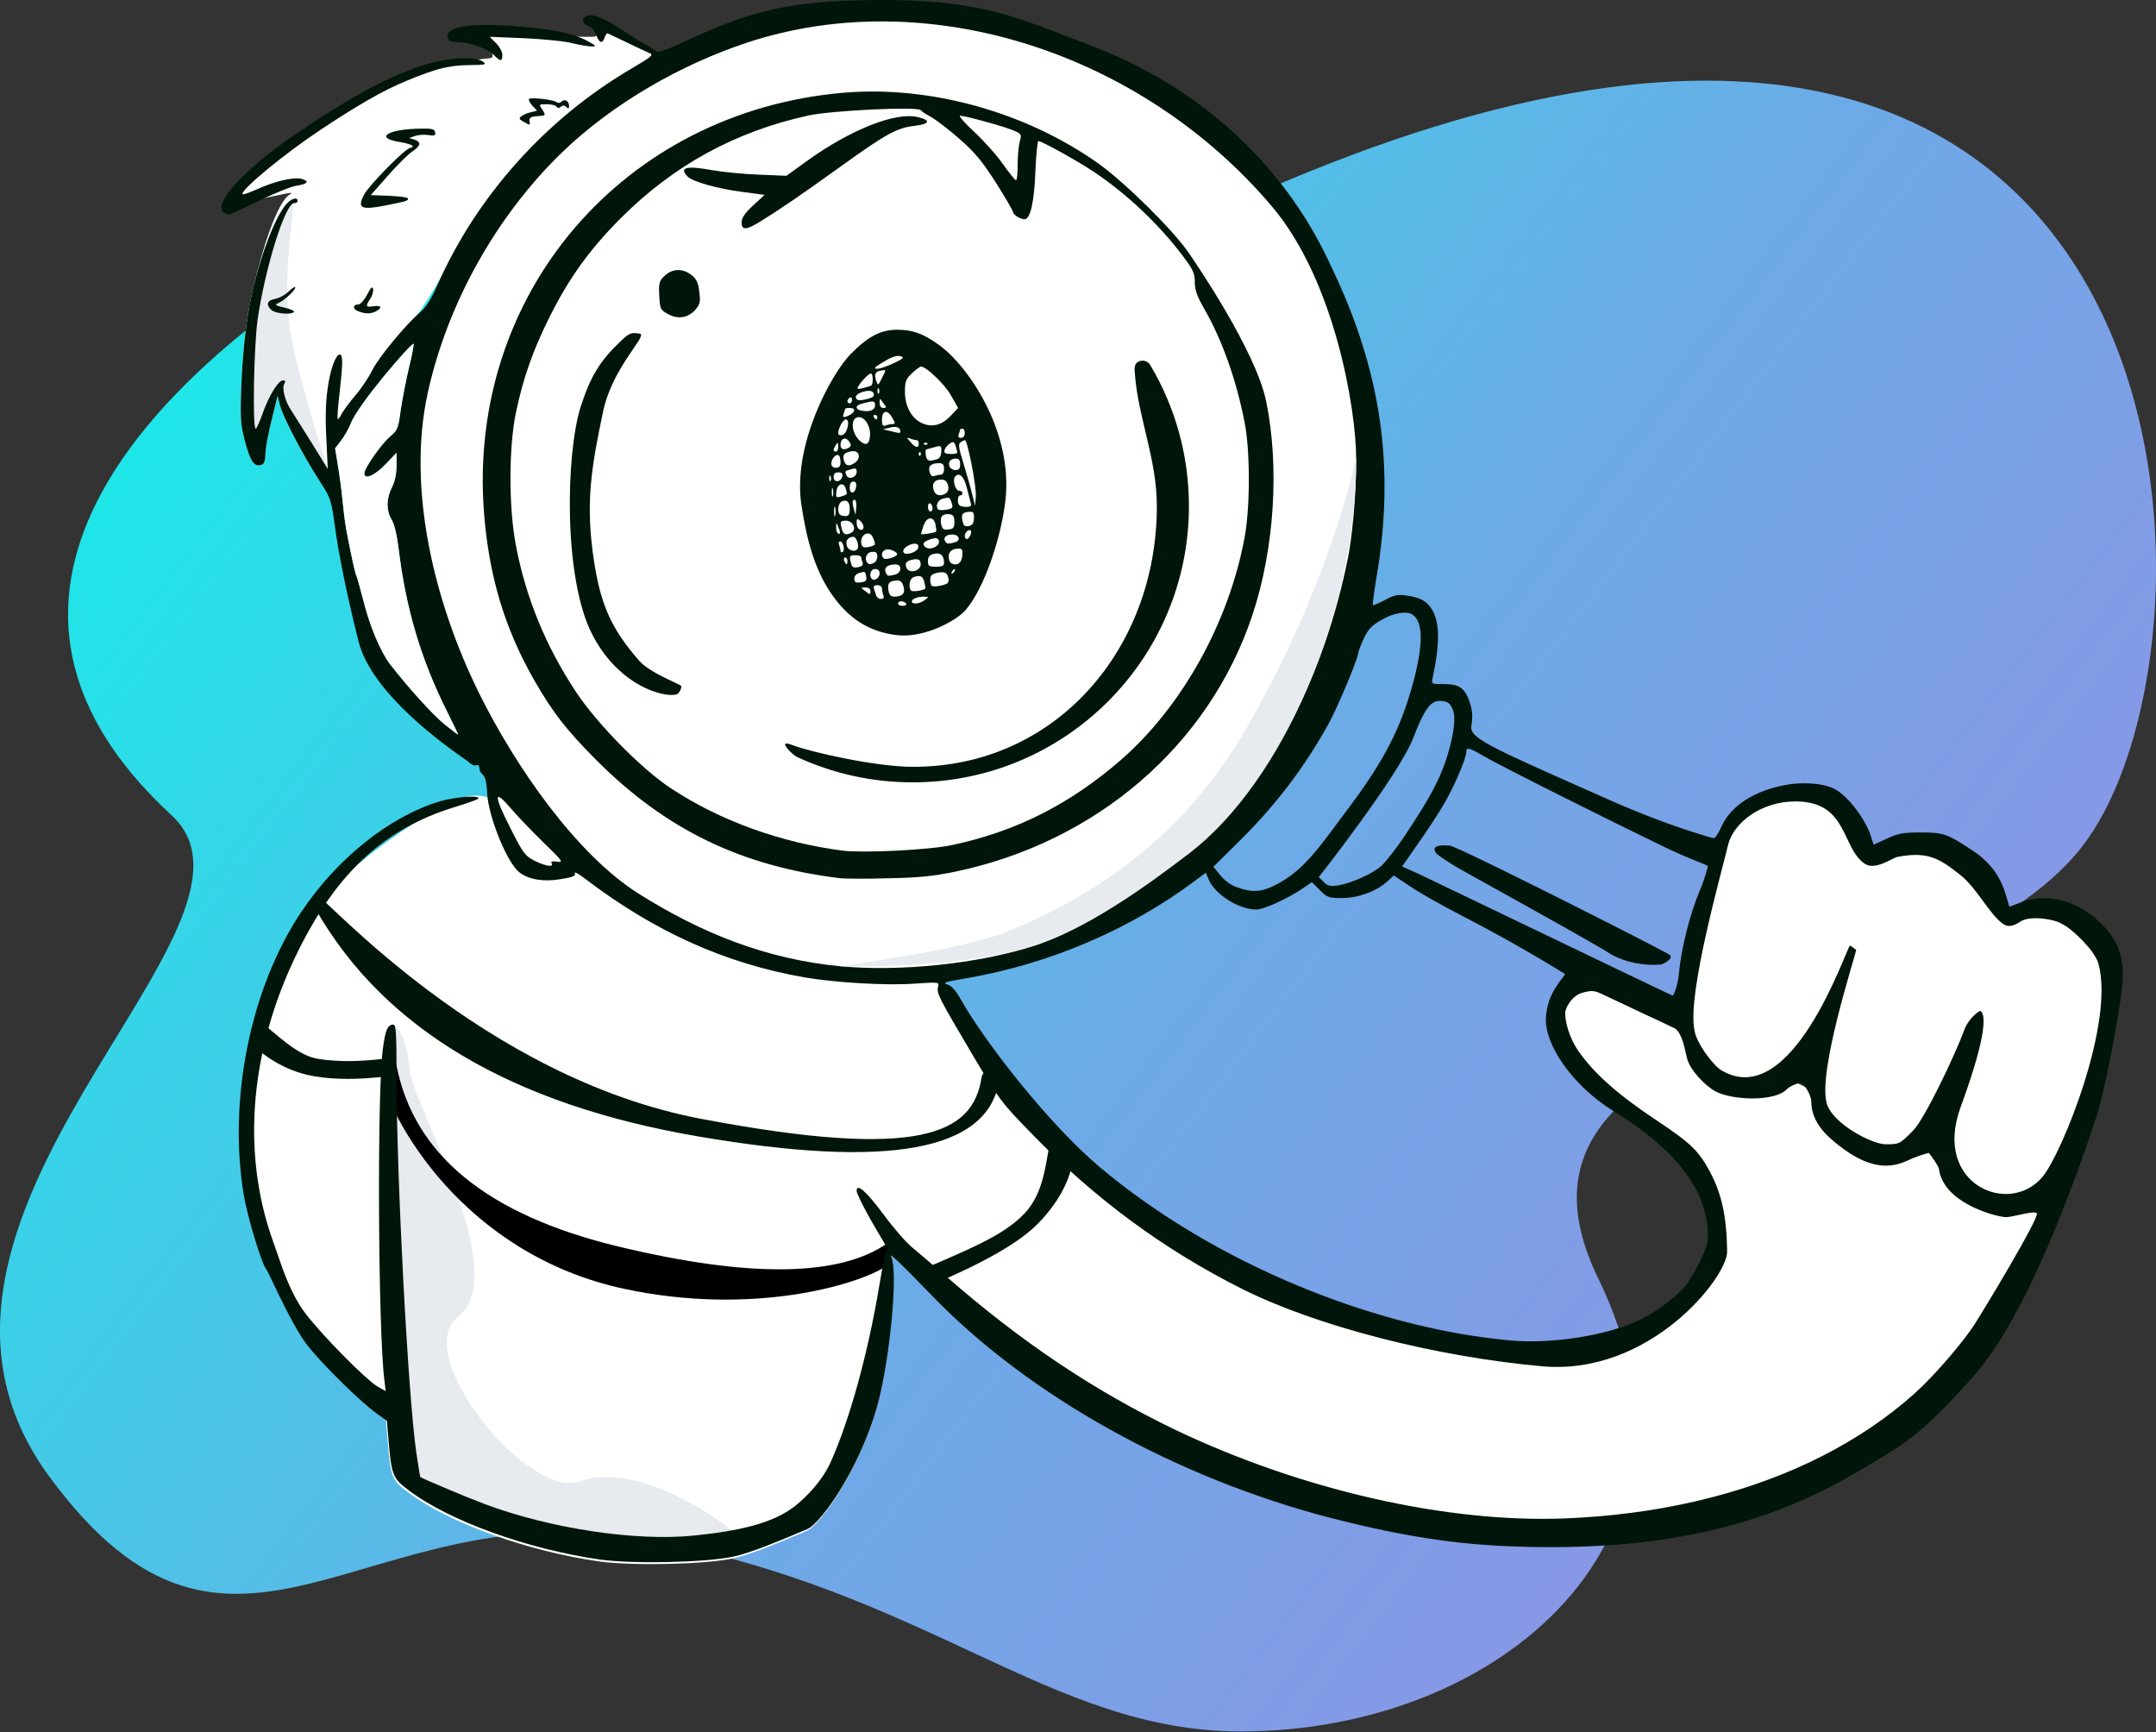 <svg width="605" height="486" viewBox="0 0 605 486" fill="none" xmlns="http://www.w3.org/2000/svg">
<rect x="0" y="0" width="605" height="486" fill="#333333" stroke="none"/>
<path fill-rule="evenodd" clip-rule="evenodd" d="M348.217 485.778C420.646 485.778 484.207 431.902 448.511 358.723C412.815 285.545 545.447 287.909 584.408 237.332C631.922 175.653 618.162 -86.167 313.141 73.451C264.281 99.02 138.796 47.146 97.172 72.885C48.176 103.182 -20.758 165.221 48.176 228.77C82.132 260.073 -39.607 341.322 13.712 414.1C65.738 485.113 102.208 417.417 181.416 431.902C260.625 446.386 294.425 485.778 348.217 485.778Z" fill="url(#paint0_linear_87_216)"/>
<path d="M264.149 358.47C264.149 358.47 280.826 350.625 287.052 345.167C293.278 339.709 301.019 326.15 301.019 326.15C301.019 326.15 386.042 387.553 441.48 378.794C454.253 376.776 479.142 368.286 480.729 353.326C485.063 312.477 425.099 302.039 438.197 281.324C446.193 268.679 471.03 287.498 471.03 287.498L574.048 338.17C574.048 338.17 538.458 425.9 452.09 429.415C345.846 433.74 264.149 358.47 264.149 358.47Z" fill="white"/>
<path fill-rule="evenodd" clip-rule="evenodd" d="M182.473 14.903C181.506 14.523 176.313 8.165 169.721 7.008C166.726 6.482 169.444 10.296 166.148 10.331C156.329 10.433 140.372 8.588 137.416 10.331C135.219 11.622 140.057 16.131 137.416 16.338C112.494 18.292 74.474 43.175 66.226 55.247C63.6 59.089 84.832 52.571 81.449 54.47C77.652 56.602 73.441 70.561 70.924 81.341C69.181 88.765 68.083 98.319 67.696 108.713C67.373 117.686 67.502 119.171 68.793 124.077C70.278 129.564 71.44 131.178 73.441 130.403C74.152 130.145 74.474 129.177 74.474 127.369C74.474 125.949 75.249 121.688 76.217 117.879L77.896 111.037L78.606 113.877C79.51 117.169 84.803 127.369 89.58 134.793C89.838 135.187 90.946 134.686 91.946 132.27C92.857 130.068 92.487 126.551 94.035 122.781C97.559 114.194 104.48 103.03 112.494 94.093C124.338 80.886 128.267 65.6 139.369 53.33C160.089 30.432 186.092 16.324 182.473 14.903Z" fill="white"/>
<path fill-rule="evenodd" clip-rule="evenodd" d="M81.744 57.584C78.42 60.257 73.486 81.935 73.402 82.297C71.659 89.721 69.979 115.501 71.696 120.382C73.414 125.263 78.222 107.669 78.222 107.669C78.222 107.669 85.491 126.543 91.914 131.718C92.188 131.939 84.28 108.366 81.744 94.605C78.396 76.44 83.635 56.063 81.744 57.584Z" fill="#E7EAEE"/>
<path fill-rule="evenodd" clip-rule="evenodd" d="M205.624 437.249C211.821 435.893 222.278 431.172 226.282 429.558C230.285 427.943 242.485 410.717 246.875 391.285C250.038 376.954 251.652 356.555 249.844 353.133C249.577 352.648 248.601 343.372 251.2 346.401C256.978 353.133 263.837 363.703 285.478 344.763C291.373 339.604 299.185 332.947 297.128 327.061C291.373 310.593 266.423 277.433 262.62 274.921C258.072 271.917 235.087 274.47 200.88 264.373C162.086 252.923 145.933 219.207 130.752 223.596C118.475 227.145 89.06 248.957 81.678 262.77C46.826 327.982 89.06 373.676 98.678 386.8L108.017 390.834L108.34 399.161L108.791 404.39C109.631 414.396 109.953 415.3 114.472 418.657C125.769 427.243 148.041 435.247 168.182 438.088C177.543 439.379 197.878 438.927 205.624 437.249Z" fill="white"/>
<path fill-rule="evenodd" clip-rule="evenodd" d="M111.689 396.112L112.141 401.34C112.981 411.347 113.303 412.25 117.822 415.607C124.487 420.672 134.971 425.535 146.583 429.255C154.655 431.84 163.273 433.873 171.532 435.038C180.893 436.329 201.227 435.877 208.974 434.199C212.803 433.369 181.307 408.625 162.752 415.607C148.503 420.969 114.919 380.07 128.574 369.385C143.892 357.398 115.823 310.122 114.919 299.858C114.015 289.594 110.456 287.142 110.352 287.502C110.248 287.862 110.248 289.09 110.527 292.049C111.732 304.802 111.689 396.112 111.689 396.112Z" fill="#E7EAEE"/>
<path fill-rule="evenodd" clip-rule="evenodd" d="M108.327 296.929C109.682 296.665 110.994 297.55 111.258 298.906C116.13 323.936 136.739 340.882 173.59 349.744C210.661 358.658 235.912 358.177 249.216 348.662C250.339 347.859 249.502 354.737 248.679 355.265C240.002 360.829 210.499 369.132 175.291 361.628C130.274 352.033 109.137 314.18 106.35 299.861C106.087 298.506 106.971 297.193 108.327 296.929Z" fill="black"/>
<path fill-rule="evenodd" clip-rule="evenodd" d="M89.554 251.766C90.753 251.08 135.464 302.323 196.824 313.922C258.184 325.521 273.04 318.145 275.428 302.323C275.634 300.958 276.908 300.018 278.273 300.224C279.639 300.43 280.578 301.704 280.372 303.069C277.346 323.121 248.953 327.89 195.983 318.851C143.678 309.926 107.818 288.72 88.626 255.177C87.94 253.979 88.356 252.451 89.554 251.766Z" fill="#00160A"/>
<path fill-rule="evenodd" clip-rule="evenodd" d="M347.091 248.925C345.412 248.344 343.605 247.053 342.443 245.568L340.506 243.179L347.349 236.401C357.872 226.072 365.941 215.485 372.913 202.897C375.237 198.701 381.111 184.692 381.111 183.337C381.111 182.885 381.822 181.077 382.661 179.205C383.952 176.494 384.92 175.461 387.696 173.912C390.988 171.975 394.733 171.33 396.346 172.427C399.445 174.493 399.445 181.013 396.346 192.245C392.925 204.575 388.342 213.419 378.852 226.137C377.367 228.073 374.591 231.882 372.59 234.529C367.232 241.63 363.746 245.051 359.034 247.698C354.386 250.28 351.674 250.603 347.091 248.925ZM393.441 243.115L398.089 245.181C399.053 245.625 409.686 250.734 422.457 256.871C443.048 266.765 469.199 279.33 469.358 279.33C469.617 279.33 470.828 276.529 471.101 273.262C471.747 266.226 474.135 256.671 476.911 250.022C478.202 247.053 479.235 243.341 479.235 243.019C479.235 242.871 478.186 242.448 476.468 241.755C474.422 240.93 471.43 239.723 468.132 238.144C451.864 230.333 420.038 214.388 416.1 211.999C412.227 209.74 411.452 209.546 411.452 211.031C411.452 212.968 407.514 221.941 404.48 226.782C402.867 229.429 399.703 234.206 397.444 237.369L393.441 243.115ZM468.261 267.71C470.112 268.783 466.905 270.357 466.131 270.615C461.569 271.003 456.199 270.145 451.799 267.581C449.499 265.95 431.384 255.886 419.368 249.21C413.875 246.159 409.656 243.815 408.806 243.309C406.094 241.695 403.512 239.952 403.06 239.435C401.705 237.692 402.996 236.918 406.804 237.24C409.094 237.434 464.262 265.393 468.261 267.71ZM205.844 436.716C210.824 435.626 218.554 432.364 223.476 430.287C224.68 429.779 225.715 429.342 226.502 429.025C230.506 427.41 242.705 410.184 247.095 390.752C250.258 376.421 251.872 356.022 250.065 352.6C248.975 350.619 255.449 357.266 260.271 362.216C261.733 363.717 263.043 365.062 263.944 365.963C292.09 393.916 333.986 416.381 377.496 426.903C399.187 432.197 414.616 434.069 435.338 434.069C470.133 434.069 497.569 427.226 522.487 412.185C523.671 411.47 524.78 410.814 525.837 410.188C534.523 405.045 539.698 401.981 553.861 386.04C569.747 368.158 583.879 326.649 588.592 312.318C590.657 305.862 595.693 280.186 595.693 273.779C595.693 266.193 593.046 262.611 589.431 258.931C583.04 252.669 574.389 250.41 567.224 253.121L563.867 254.412L562.834 250.991C561.349 245.826 558.251 241.695 553.474 238.596C546.373 233.883 545.34 233.561 538.949 233.561C533.978 233.561 532.622 233.819 529.459 235.304L525.779 236.982L525.005 234.658C523.52 229.881 518.54 223.222 514.676 221.295C511.249 219.587 505.317 219.43 501.184 220.198C492.146 221.876 485.691 226.072 483.044 231.947C482.269 233.754 481.301 235.175 480.914 235.175C480.591 235.175 467.874 231.623 452.703 224.909C450.144 223.773 447.74 222.707 445.483 221.707C418.241 209.632 412.336 207.015 412.873 203.736C413.324 200.96 413.195 199.411 412.421 197.022C411.065 193.02 409.516 191.923 405.126 191.923C401.64 191.923 401.64 191.923 402.027 190.18C404.093 180.303 404.029 174.622 401.834 171.007C400.349 168.618 398.606 167.65 394.603 167.069C392.279 166.746 391.182 166.94 388.6 168.36C386.857 169.264 385.372 169.909 385.243 169.78C385.114 169.651 385.566 166.101 386.276 161.904C391.569 130.853 387.48 104.1 373.988 75.696C373.859 75.424 373.709 75.103 373.538 74.735C369.436 65.929 352.943 30.52 305.776 12.653C303.641 11.844 301.621 11.062 299.679 10.311C283.612 4.092 272.931 -0.043 247.16 0C218.274 0.048 208.491 4.132 189.447 12.847C186.801 14.073 184.477 14.783 184.283 14.525C184.089 14.202 182.863 13.428 181.636 12.782C180.41 12.137 177.763 10.523 175.826 9.232C170.274 5.487 166.853 3.938 165.11 4.325C163.109 4.842 163.109 6.52 165.11 7.295C165.949 7.618 166.918 8.715 167.305 9.813C168.144 12.137 169.112 12.395 169.693 10.458C169.952 9.748 170.339 9.232 170.533 9.361C170.606 9.397 170.852 9.513 171.227 9.688C172.171 10.13 173.932 10.955 175.826 11.878C178.473 13.169 181.378 14.525 182.153 14.848C183.573 15.364 183.121 15.752 176.988 19.367C153.038 33.44 133.543 55.324 122.633 80.242C120.954 83.986 119.47 86.31 117.92 87.602C113.982 90.894 106.236 100.254 104.428 103.934C103.46 105.935 101.394 109.034 99.78 110.841C98.231 112.649 96.552 114.973 95.971 115.941C95.455 116.974 94.939 117.684 94.745 117.555C94.616 117.361 94.809 114.198 95.261 110.519C96.23 101.933 96.23 99.673 95.455 99.48C94.293 99.157 92.615 103.676 91.904 109.292C91.388 112.713 91.259 117.878 91.582 123.171L91.969 131.564L87.386 124.14C85.81 121.657 84.258 119.175 83.155 117.412V117.411L83.154 117.41L83.152 117.406L83.15 117.404V117.403L83.149 117.402L83.147 117.399C82.448 116.28 81.93 115.453 81.705 115.102C80.026 112.649 79.058 108.969 79.768 107.743C80.155 107.033 80.091 106.71 79.445 106.71C78.09 106.71 75.443 111.035 73.7 116.006C72.861 118.33 72.021 120.266 71.763 120.266C70.795 120.266 71.247 97.156 72.28 89.732C74.41 75.078 80.026 57.002 82.544 57.002C83.06 57.002 83.512 56.744 83.512 56.357C83.512 55.195 81.834 55.647 80.478 57.132C77.444 60.424 73.442 70.559 70.924 81.34C69.181 88.764 68.084 98.318 67.696 108.711C67.374 117.684 67.503 119.169 68.794 124.075C70.279 129.562 71.441 131.176 73.442 130.402C74.152 130.143 74.475 129.175 74.475 127.367C74.475 125.947 75.249 121.687 76.218 117.878L77.896 111.035L78.606 113.875C79.51 117.168 84.803 127.368 89.58 134.791C92.873 139.827 92.937 140.149 94.035 148.025C94.616 152.479 96.423 163.314 100.619 179.98C104.327 194.706 125.169 209.313 130.374 212.961L130.377 212.963C131.061 213.442 131.474 213.732 131.541 213.807C132.187 214.517 133.091 214.904 133.607 214.711C134.188 214.517 134.511 214.775 134.511 215.485C134.511 216.131 134.963 216.97 135.479 217.357C136.125 217.809 136.577 219.552 136.706 222.586C137.029 228.654 141.547 240.274 145.033 244.083C147.293 246.536 152.005 247.569 157.234 246.665C160.656 246.149 161.624 245.762 161.301 244.987C161.108 244.471 162.334 245.116 164.013 246.407C183.637 261.384 203.52 270.357 225.856 274.23C234.507 275.715 248.838 276.554 256.649 275.973C263.557 275.522 263.557 275.522 263.234 276.877C262.782 278.685 263.363 279.782 272.852 295.856C280.405 308.574 281.051 309.413 289.443 317.999C307.26 336.397 326.691 350.664 348.705 361.703C369.427 372.031 402.511 380.617 432.756 383.329C463 386.04 484.722 358.281 484.658 351.18C484.529 341.432 483.173 335.041 479.881 328.844C476.653 322.84 474.523 320.775 464.839 314.319C454.059 307.154 447.41 301.279 443.02 295.017C440.244 291.079 439.211 286.625 439.211 284.236C439.211 282.687 441.212 279.201 444.182 278.491C446.893 277.781 447.41 277.845 450.444 279.33C452.251 280.169 456.964 282.364 460.837 284.236C464.775 286.044 468.584 287.852 469.358 288.239C471.642 288.873 472.608 293.344 473.131 295.767C473.248 296.308 473.343 296.747 473.425 297.018C474.329 300.375 478.606 304.71 481.366 306.185C486.211 308.777 498.151 309.123 501.443 305.573C502.283 304.669 505.065 303.557 505.638 303.894C506.212 304.231 508.285 307.024 508.285 309.284C508.35 313.157 510.351 316.708 514.611 320.258C522.681 326.972 528.943 328.586 535.269 325.616C538.561 324.067 541.26 323.462 541.26 323.462C541.26 323.462 543.951 326.896 544.113 328.069C545.381 337.241 558.96 341.086 562.576 341.474C563.404 341.557 565.017 341.202 566.654 340.842C568.844 340.361 571.079 339.869 571.549 340.399C572.471 341.44 556.12 368.481 553.861 371.902C532.364 404.18 490.532 423.934 439.34 426C406.094 427.355 365.231 418.059 329.79 401.146C307.131 390.236 287.055 376.873 265.558 358.152C261.814 354.924 257.488 351.245 255.939 349.954C254.39 348.727 250.71 344.531 247.87 340.658C243.093 334.202 240.381 331.878 240.381 334.073C240.381 335.041 243.48 340.98 247.03 346.855C248.451 349.179 249.354 350.793 249.032 350.535C248.709 350.276 247.676 354.924 246.708 360.863C243.544 379.907 238.315 398.693 233.022 410.377C230.117 416.704 224.547 421.428 222.868 422.719C216.671 427.432 207.394 429.55 194.547 430.841C178.279 432.455 154.329 428.84 136.06 421.997C131.219 420.19 118.759 414.961 117.92 414.38C117.87 414.329 117.584 412.472 117.185 409.88C117.072 409.149 116.951 408.36 116.823 407.537C114.499 391.592 111.271 330.2 111.271 301.795C111.271 290.046 111.142 287.464 110.367 287.464C108.753 287.464 108.108 289.014 107.398 294.565C105.784 307.218 106.107 373.258 107.85 387.137L108.237 390.301L106.042 389.074C102.685 387.137 89.903 374.162 85.449 368.158C81.678 363.025 79.437 356.452 77.76 351.534C77.37 350.39 77.011 349.336 76.669 348.41C67.309 322.459 70.601 293.339 83.512 267.129C94.487 244.793 107.979 232.399 127.733 226.395C130.96 225.427 133.801 224.394 134.124 224.136C135.35 222.974 127.474 223.555 123.149 224.91C109.076 229.235 94.358 241.049 84.352 256.155C70.279 277.329 63.952 308.574 68.406 335.235C69.439 341.561 73.635 355.247 74.797 356.215C74.9 356.318 75.431 357.432 76.234 359.117C78.455 363.775 82.755 372.796 85.836 376.873C89.58 381.973 100.878 393.076 105.59 396.498L108.56 398.628L109.012 403.857C109.851 413.863 110.174 414.767 114.692 418.124C125.99 426.71 148.261 434.714 168.402 437.555C177.763 438.846 198.098 438.394 205.844 436.716ZM424.041 376.098C386.534 372.806 341.216 354.923 308.422 327.294C294.608 315.609 276.661 292.887 269.56 280.299C268.075 277.716 266.978 276.49 265.687 276.167C264.331 275.78 265.493 275.392 271.045 274.489C294.478 270.486 317.266 260.738 335.665 246.859L338.376 244.858L339.151 246.73C340.894 250.926 347.607 255.187 352.578 255.187C354.579 255.187 361.293 252.153 365.36 249.377L368.136 247.505L370.395 249.764C372.461 251.83 372.848 251.959 376.722 251.959C381.176 251.959 386.534 249.958 389.504 247.117L391.117 245.632L395.701 248.667C398.154 250.41 404.997 254.218 410.871 257.252C419.651 261.771 428.947 267 437.791 272.423L439.211 273.327L437.855 275.134C436.435 277.071 433.79 280.75 433.79 286.367C433.79 292.693 440.368 304.06 452.961 311.866C462.855 317.999 479.881 330.062 479.235 347.694C479.157 349.824 476.782 355.118 473.619 359.895C471.553 362.929 465.808 367.448 460.579 370.095C451.67 374.549 435.983 377.131 424.041 376.098ZM79.833 86.31C81.576 86.698 82.738 87.279 82.479 87.537C81.64 88.376 77.186 87.989 76.153 86.956C74.539 85.407 74.926 84.309 77.186 83.857C78.348 83.664 80.091 82.695 81.059 81.727C82.028 80.759 82.867 80.307 82.867 80.63C82.867 81.469 79.639 84.438 78.025 85.084C76.992 85.536 77.315 85.729 79.833 86.31ZM105.526 87.343C107.398 86.31 107.01 85.6 104.815 85.923C102.621 86.246 102.492 85.988 103.912 83.793C104.493 82.954 104.815 81.727 104.686 81.081C104.493 80.242 104.041 80.63 103.008 82.695C102.233 84.18 101.136 85.407 100.619 85.407C99.006 85.407 98.876 86.698 100.426 87.279C102.427 88.118 103.976 88.118 105.526 87.343ZM83.19 52.096C81.64 52.354 76.799 54.291 72.538 56.421C68.213 58.487 64.533 60.23 64.275 60.166C57.69 59.456 66.857 48.481 83.512 37.249C99.457 26.468 110.238 20.787 120.244 17.882C126.506 16.074 133.543 15.816 135.544 17.301C136.641 18.14 136.254 18.205 131.477 18.269C121.148 18.269 109.205 23.563 89.774 36.538C79.704 43.252 68.019 52.871 68.019 54.42C68.019 54.743 69.891 54.097 72.215 53.065C77.186 50.805 82.286 49.643 84.545 50.16C86.934 50.805 86.417 51.644 83.19 52.096ZM108.172 57.648C114.241 56.421 114.499 56.357 114.499 55.711C114.499 55.389 112.175 55.066 109.27 54.937L104.041 54.743L108.882 49.256C111.529 46.222 114.628 43.188 115.725 42.478C118.114 40.928 118.243 39.831 116.306 39.185L114.822 38.733L116.435 38.152C117.339 37.83 119.018 37.7 120.18 37.894C121.923 38.152 122.31 38.023 122.116 37.119C121.923 36.216 121.213 36.022 118.049 36.087C108.818 36.216 104.88 38.669 112.11 39.831C114.111 40.154 115.79 40.67 115.79 40.993C115.79 41.251 115.467 41.509 115.08 41.509C113.853 41.509 103.46 52.032 102.169 54.614C100.168 58.423 101.265 59.004 108.172 57.648ZM150.779 32.601C148.907 32.73 148.455 33.052 148.584 33.956L148.604 34.088C148.676 34.565 148.718 34.84 148.611 34.923C148.466 35.035 148.051 34.8 147.075 34.246L146.905 34.15C145.679 33.504 145.55 33.182 146.26 32.665C146.712 32.278 147.938 31.697 148.907 31.503L150.714 31.051L149.359 29.631C148.648 28.792 148.261 28.017 148.455 27.759C148.971 27.243 155.298 27.953 156.201 28.663C156.589 28.985 157.17 28.921 157.557 28.534C158.461 27.63 159.687 28.34 159.687 29.76C159.687 30.535 159.494 30.599 158.913 30.018C158.396 29.502 157.944 29.502 157.363 29.954C156.847 30.406 156.46 30.406 156.137 29.889C155.943 29.566 154.717 29.244 153.426 29.244C152.234 29.244 151.671 29.244 151.556 29.471C151.453 29.674 151.711 30.06 152.199 30.793C153.229 32.402 153.168 32.407 150.801 32.599L150.779 32.601ZM140.966 15.429C140.966 14.59 140.192 13.105 139.223 12.137L137.416 10.329L147.099 10.716C152.457 10.975 158.525 11.556 160.656 12.137C162.786 12.653 165.239 13.04 166.143 13.04C167.499 13.04 167.24 12.782 164.723 11.426C160.333 9.167 154.717 8.07 143.936 7.295C131.025 6.391 124.505 7.618 125.731 10.845C125.925 11.491 126.958 11.814 128.507 11.814C131.67 11.814 136.835 13.686 138.578 15.429C140.45 17.301 140.966 17.301 140.966 15.429ZM109.463 186.371C114.692 193.085 121.6 200.702 124.828 203.284C126.764 204.834 128.443 206.125 128.572 206.125C128.636 206.125 127.216 203.155 125.409 199.54C118.114 185.015 113.853 170.555 111.852 153.9C111.4 150.22 110.69 147.121 109.915 145.83C108.366 143.248 108.366 139.891 109.98 136.728C110.819 135.05 111.271 132.919 111.271 130.595V127.045L108.172 130.272C105.138 133.436 102.233 134.727 102.233 132.79C102.233 131.37 107.01 124.527 109.528 122.397C111.529 120.718 111.787 120.137 112.433 115.102C112.885 112.068 113.918 106.71 114.757 103.159C115.661 99.609 116.177 96.575 116.048 96.446C115.596 95.994 100.426 113.417 98.36 118.975C97.906 120.196 96.682 122.332 95.713 123.623L94.035 125.778C94.035 125.778 94.556 128.796 95.132 132.588C95.714 136.42 95.987 139.054 96.231 141.4C96.556 144.538 96.828 147.161 97.714 151.447C98.747 156.74 99.78 161.323 100.038 161.646C100.232 162.034 101.071 165.003 101.911 168.295C103.718 175.59 106.752 182.82 109.463 186.371ZM371.428 247.44L370.073 246.084C370.073 246.084 392.573 217.497 396.605 206.964C399.681 198.926 401.492 196.646 403.935 196.646C405.302 196.646 406.417 196.958 406.933 197.733C407.837 199.088 408.708 200.767 407.546 206.512C405.61 215.808 402.64 221.941 393.731 235.175C391.666 238.209 389.019 241.566 387.857 242.728C385.146 245.245 379.046 247.827 375.495 248.408C373.236 248.731 372.59 248.602 371.428 247.44Z" fill="#00160A"/>
<path d="M550.181 310.594C558.213 288.712 556.997 284.05 555.604 283.594C555.604 283.594 552.537 285.337 551.181 289.016C548.664 295.924 540.046 313.999 536.819 317.227C533.01 321.036 533.01 321.036 529.136 321.036C525.263 321.036 514.092 315.203 512.571 309.453C510.138 300.253 520.615 268.294 520.873 266.487L519.13 265.26C517.968 266.358 502.854 312.192 482.98 300.249C480.704 298.881 475.878 292.438 475.491 289.016C473.34 279.075 483.21 244.312 484.888 237.172C486.391 230.78 494.212 224.849 503.831 224.849C518.614 224.849 516.628 237.771 523.25 242.324C526.184 244.342 531.007 240.684 532.493 240.406C540.821 238.857 544.012 240.661 550.117 245.506C554.829 249.246 558.316 256.648 562.154 259.256C564.286 260.705 566.548 258.725 567.289 258.353C570.326 256.828 576.843 257.965 578.65 259.256C581.3 260.412 587.794 266.654 588.819 270.284C593.469 286.738 578.788 323.216 573.245 330.059C564.071 341.386 542.15 332.476 550.181 310.594Z" fill="white"/>
<path fill-rule="evenodd" clip-rule="evenodd" d="M179.054 250.633C196.742 261.802 214.981 269.096 235.768 271.097C252.165 272.647 274.273 270.516 290.153 265.352C303.516 261.027 321.592 249.045 333.664 238.91C357.097 219.285 371.88 188.631 378.336 156.096C379.239 151.512 380.618 139.991 380.553 128.565C380.553 115.266 374.701 78.926 356.968 57.972C320.394 14.754 260.275 -4.714 209.749 11.921C191.522 17.921 172.116 28.793 157.462 42.995C138.999 61.006 125.378 85.537 119.956 110.584C114.275 137.052 121.665 168.684 134.511 194.635C144.775 215.293 161.689 239.595 179.054 250.633ZM351.416 172.622C339.28 209.095 307.648 236.338 267.882 244.601C261.814 245.827 257.618 246.279 249.096 246.408C243.093 246.602 237.089 246.537 235.863 246.408C208.039 243.051 186.865 232.787 167.37 213.291C158.848 204.706 155.233 200.058 149.94 190.891C141.612 176.366 137.158 161.518 135.802 143.636C131.154 82.374 174.987 31.31 236.702 26.017C260.91 23.951 287.765 31.375 308.164 45.835C315.717 51.193 329.403 64.75 333.664 71.076C335.407 73.594 352.32 98.319 355.29 112.521C359.098 130.984 357.614 154.094 351.416 172.622Z" fill="white"/>
<path fill-rule="evenodd" clip-rule="evenodd" d="M380.576 128.563C380.576 171.893 360.08 219.265 333.628 239.496C321.008 249.148 304.515 260.835 290.153 265.351C269.105 271.968 235.767 271.096 235.767 271.096C235.767 271.096 269.779 266.549 282.383 261.477C318.526 246.931 338.256 224.603 350.44 203.18C374.489 160.891 380.576 127.511 380.576 128.563Z" fill="#E7EAEE"/>
<path fill-rule="evenodd" clip-rule="evenodd" d="M236.508 238.661C219.272 236.466 202.165 230.333 188.35 221.231C180.152 215.873 167.757 203.285 161.753 194.312C153.168 181.401 147.487 167.586 144.711 152.738C142.71 141.957 142.774 125.367 144.775 115.748C146.841 105.936 149.488 98.447 154.2 88.958C159.688 77.983 165.498 69.914 174.212 61.199C189.06 46.351 206.296 36.926 226.825 32.407C233.474 30.987 257.553 29.825 258.392 30.923C258.586 31.245 259.877 32.085 261.233 32.795C262.588 33.569 266.204 36.281 269.173 38.927C273.627 42.801 275.629 45.254 279.502 51.322C282.149 55.454 284.279 59.198 284.279 59.521C284.279 60.231 286.345 61.522 287.507 61.522C289.121 61.522 290.218 56.68 290.541 48.159C290.734 43.446 291.122 39.573 291.38 39.573C292.284 39.573 302.225 45.06 306.873 48.159C315.976 54.227 325.078 62.748 331.792 71.657C334.826 75.659 335.278 76.692 335.278 79.145C335.278 81.405 335.923 83.148 337.924 86.634C342.96 95.413 346.897 106.452 349.286 118.653C350.835 126.852 350.835 142.345 349.221 150.931C344.832 174.558 331.792 198.056 314.814 212.968C300.418 225.556 285.118 233.303 267.043 237.112C260.845 238.467 242.254 239.371 236.508 238.661ZM190.351 194.505C190.932 193.86 191.32 192.891 191.126 192.44C191.068 192.304 190.259 191.924 189.076 191.368C186.318 190.071 181.523 187.817 179.445 185.468C171.182 176.043 168.148 169.006 166.276 154.481C164.468 140.344 165.987 130.786 169.245 115.425C170.835 107.932 175.06 101.742 177.688 97.892C179.476 95.273 180.525 93.736 179.506 93.606C176.988 93.218 176.601 93.412 173.954 95.93C168.273 101.352 165.691 105.677 162.98 114.005C158.784 127.045 157.973 162.286 166.276 178.173C174.579 194.06 188.866 196.184 190.351 194.505ZM282.149 140.279C281.052 150.307 276.403 164.81 270.981 171.136C268.463 174.106 259.221 179.206 251.42 178.173C243.885 177.175 237.993 173.654 232.958 166.101C228.632 159.581 226.399 151.667 224.888 141.699C222.28 124.487 233.668 104.451 238.574 99.48C243.545 94.38 247.095 92.573 251.614 92.508C256.004 92.508 258.844 93.477 263.299 96.64C271.433 102.321 284.279 120.792 282.149 140.279ZM195.128 86.892C196.419 85.407 196.613 84.697 196.226 81.921C195.968 79.339 195.451 78.306 194.095 77.209C191.707 75.272 188.737 75.272 186.543 77.338C184.993 78.823 184.8 79.339 184.993 82.889C185.187 86.698 185.316 86.956 187.446 88.118C190.287 89.668 193.063 89.216 195.128 86.892ZM235.411 47.061C223.791 55.389 218.756 58.81 213.527 62.038C209.395 64.62 208.104 64.685 208.104 62.361C208.104 61.134 209.008 59.779 211.332 57.648L214.559 54.679L208.298 53.84C201.261 52.936 194.418 50.999 192.933 49.514C190.48 46.997 192.611 46.416 199.583 47.707C202.681 48.223 208.685 48.869 212.946 48.998L220.692 49.321L226.308 45.254C238.638 36.345 251.42 31.31 257.553 32.859C261.362 33.763 260.91 34.796 256.585 35.312C251.614 35.893 248.58 37.572 235.411 47.061Z" fill="white"/>
<path d="M252.001 169.33C252.001 169.007 252.388 168.685 252.905 168.685C253.421 168.685 254.067 169.007 254.26 169.33C254.454 169.717 254.067 169.976 253.357 169.976C252.582 169.976 252.001 169.717 252.001 169.33Z" fill="white"/>
<path d="M255.875 168.747C255.875 168.037 257.488 167.392 259.296 167.392C260.716 167.456 260.716 167.456 259.49 168.36C258.069 169.457 255.875 169.651 255.875 168.747Z" fill="white"/>
<path d="M245.869 167.069C245.675 166.553 245.417 165.649 245.223 165.132C245.029 164.487 245.352 164.164 246.191 164.164C246.901 164.164 247.482 164.551 247.482 165.068C247.482 165.584 247.676 166.423 247.87 167.004C248.128 167.715 247.934 168.037 247.224 168.037C246.643 168.037 245.998 167.585 245.869 167.069Z" fill="white"/>
<path d="M249.29 165.453C248.967 163.517 249.677 162.871 252.001 162.871C252.711 162.871 253.292 163.517 253.551 164.614C254.067 166.486 253.228 167.39 250.968 167.39C249.935 167.39 249.484 166.938 249.29 165.453Z" fill="white"/>
<path d="M242.705 165.778C241.479 164.809 241.479 164.809 242.834 164.809C243.674 164.809 244.255 165.197 244.255 165.778C244.255 166.94 244.255 166.94 242.705 165.778Z" fill="white"/>
<path d="M255.681 165.711C254.842 164.872 255.229 162.355 256.262 161.967C258.134 161.257 258.973 161.58 259.361 163.258C259.619 164.227 259.748 165.066 259.619 165.13C259.102 165.711 256.068 166.099 255.681 165.711Z" fill="white"/>
<path d="M261.426 164.36C261.233 164.167 261.039 163.328 261.039 162.553C261.039 161.455 261.556 161.004 263.105 160.681C264.461 160.423 265.3 160.552 265.687 161.068C266.333 162.101 266.333 163.392 265.752 163.715C264.59 164.36 261.878 164.748 261.426 164.36Z" fill="white"/>
<path d="M239.736 162.357C239.736 161.582 240.317 160.937 241.156 160.743C242.835 160.291 242.77 160.226 243.093 161.905C243.222 162.873 242.899 163.261 241.543 163.39C240.123 163.583 239.736 163.325 239.736 162.357Z" fill="white"/>
<path d="M244.642 162.421C243.738 161.453 244.319 159.645 245.545 159.645C246.385 159.645 246.837 160.097 246.837 160.872C246.837 162.099 245.352 163.131 244.642 162.421Z" fill="white"/>
<path d="M248.515 160.486C247.999 159.259 249.096 158.355 251.226 158.355C252.195 158.355 252.647 158.743 252.647 159.582C252.647 160.292 252.066 160.938 251.226 161.196C249.096 161.712 248.967 161.712 248.515 160.486Z" fill="white"/>
<path d="M267.172 160.291C267.365 159.968 267.688 159.645 267.882 159.645C268.076 159.645 268.011 159.968 267.817 160.291C267.624 160.678 267.301 160.937 267.107 160.937C266.914 160.937 266.978 160.678 267.172 160.291Z" fill="white"/>
<path d="M254.325 159.193C253.809 157.902 254.454 157.256 256.52 156.933C257.682 156.804 258.199 157.063 258.328 157.966C258.78 160.097 255.1 161.259 254.325 159.193Z" fill="white"/>
<path d="M238.832 158.097C238.251 155.967 238.38 155.773 240.059 155.773C240.962 155.773 241.672 156.032 241.672 156.354C241.672 156.677 241.866 157.387 242.06 157.904C242.253 158.549 241.866 158.937 240.769 159.13C239.542 159.388 239.09 159.13 238.832 158.097Z" fill="white"/>
<path d="M260.393 157.385C260.393 156.223 260.845 155.706 262.072 155.383C263.879 154.931 264.912 155.835 264.912 157.901C264.912 158.74 264.396 158.998 262.653 158.998C260.651 158.998 260.393 158.805 260.393 157.385Z" fill="white"/>
<path d="M236.895 157.386C236.702 156.87 236.831 156.418 237.153 156.418C237.541 156.418 237.799 156.87 237.799 157.386C237.799 157.903 237.67 158.355 237.541 158.355C237.412 158.355 237.153 157.903 236.895 157.386Z" fill="white"/>
<path d="M243.415 157.903C242.512 157.064 243.028 155.256 244.19 154.933C244.9 154.74 245.61 154.804 245.804 154.998C246.579 155.708 246.127 157.58 245.158 157.967C243.932 158.419 243.932 158.419 243.415 157.903Z" fill="white"/>
<path d="M266.462 157.453C265.751 155.58 266.526 154.16 268.334 153.967C269.689 153.773 270.077 154.031 270.077 155.064C270.077 157.194 269.367 158.356 268.075 158.356C267.365 158.356 266.655 157.969 266.462 157.453Z" fill="white"/>
<path d="M247.934 156.612C247.16 155.902 247.418 154.611 248.515 154.224C249.742 153.772 252.324 155.063 251.614 155.773C250.71 156.548 248.386 157.129 247.934 156.612Z" fill="white"/>
<path d="M253.55 154.996C252.969 154.092 255.035 152.543 256.714 152.543C257.488 152.543 257.811 152.93 257.682 153.64C257.424 154.931 254.131 155.964 253.55 154.996Z" fill="white"/>
<path d="M235.862 154.545C235.862 154.222 235.669 153.512 235.475 152.931C235.281 152.35 235.346 151.898 235.733 151.898C236.572 151.898 237.218 154.351 236.443 154.868C236.121 155.062 235.862 154.932 235.862 154.545Z" fill="white"/>
<path d="M237.605 153.062C237.218 151.642 237.993 150.609 239.478 150.609C240.317 150.609 241.156 153.127 240.64 153.966C239.929 155.064 237.928 154.418 237.605 153.062Z" fill="white"/>
<path d="M242.124 153.382C241.156 152.414 241.737 150.09 243.028 149.767C243.996 149.509 244.513 149.831 245.029 150.993C245.416 151.833 245.61 152.672 245.481 152.801C244.835 153.382 242.511 153.834 242.124 153.382Z" fill="white"/>
<path d="M259.554 153.384C258.715 152.545 259.102 152.028 261.039 151.318C262.653 150.802 263.105 150.866 263.428 151.641C264.009 153.19 260.781 154.675 259.554 153.384Z" fill="white"/>
<path d="M265.235 151.897C264.589 150.865 265.493 149.961 267.171 149.961C269.173 149.961 269.754 151.639 267.946 152.156C266.009 152.672 265.687 152.608 265.235 151.897Z" fill="white"/>
<path d="M270.722 150.349C270.722 149.381 271.884 148.348 272.401 148.864C272.853 149.316 271.949 151.253 271.303 151.253C270.98 151.253 270.722 150.865 270.722 150.349Z" fill="white"/>
<path d="M235.023 149.511C234.765 149.317 234.571 148.478 234.636 147.768C234.636 146.541 234.7 146.541 235.281 147.962C235.927 149.511 235.798 150.286 235.023 149.511Z" fill="white"/>
<path d="M236.25 148.543C235.669 146.283 235.733 146.09 237.412 146.09C239.284 146.09 240.446 148.478 239.026 149.382C237.541 150.286 236.702 150.028 236.25 148.543Z" fill="white"/>
<path d="M258.457 149.833C258.457 149.64 258.779 148.607 259.167 147.445C260.07 144.862 262.072 144.733 262.524 147.251C262.717 148.219 262.782 149.059 262.717 149.123C262.394 149.51 258.457 150.091 258.457 149.833Z" fill="white"/>
<path d="M240.833 148.221C240.575 148.027 240.381 147.252 240.381 146.542C240.381 145.509 240.575 145.445 241.35 146.09C241.866 146.542 242.318 147.317 242.318 147.769C242.318 148.737 241.543 148.995 240.833 148.221Z" fill="white"/>
<path d="M264.073 146.928C263.686 144.927 264.525 144.023 266.526 144.281C267.494 144.41 267.817 144.991 267.817 146.412C267.817 148.026 267.559 148.413 266.139 148.542C264.719 148.736 264.396 148.413 264.073 146.928Z" fill="white"/>
<path d="M270.399 147.186C269.56 144.603 269.818 143.829 271.561 143.635C273.11 143.441 273.304 143.635 273.304 145.314C273.304 146.734 272.917 147.315 271.948 147.573C271.238 147.767 270.528 147.573 270.399 147.186Z" fill="white"/>
<path d="M234.055 143.506C234.055 142.279 234.184 141.763 234.378 142.408C234.507 142.989 234.507 144.022 234.378 144.668C234.184 145.249 234.055 144.732 234.055 143.506Z" fill="white"/>
<path d="M235.669 144.347C234.83 143.572 235.217 141.055 236.25 140.667C237.735 140.086 238.445 140.796 238.445 142.927C238.445 144.282 238.122 144.799 237.283 144.799C236.637 144.799 235.862 144.605 235.669 144.347Z" fill="white"/>
<path d="M239.542 142.602C239.284 141.634 239.155 140.601 239.413 140.407C240.058 139.762 240.446 140.795 240.252 142.667L240.058 144.474L239.542 142.602Z" fill="white"/>
<path d="M260.393 142.153C260.393 141.442 260.716 141.055 261.039 141.249C261.426 141.442 261.684 142.088 261.684 142.604C261.684 143.121 261.426 143.508 261.039 143.508C260.716 143.508 260.393 142.927 260.393 142.153Z" fill="white"/>
<path d="M263.298 142.992C262.395 142.023 263.105 140.28 264.589 139.893C266.462 139.441 266.526 139.441 267.107 141.313C267.494 142.475 267.236 142.734 265.558 142.992C264.525 143.185 263.492 143.121 263.298 142.992Z" fill="white"/>
<path d="M269.237 141.764C268.527 141.118 268.721 138.988 269.431 138.988C269.818 138.988 270.076 138.73 270.076 138.342C270.076 138.02 269.689 137.697 269.173 137.697C268.075 137.697 267.172 134.534 268.075 133.63C269.237 132.468 270.528 133.694 271.303 136.858C271.755 138.536 272.207 140.473 272.4 141.118C272.659 141.957 272.4 142.216 271.174 142.216C270.335 142.216 269.431 142.022 269.237 141.764Z" fill="white"/>
<path d="M272.723 138.344C272.272 136.407 271.11 132.534 270.27 129.693C268.979 125.562 268.85 124.529 269.56 124.077C270.012 123.754 270.593 123.496 270.787 123.496C271.497 123.496 274.079 136.73 273.821 139.312L273.627 141.894L272.723 138.344Z" fill="white"/>
<path d="M233.409 138.02C233.409 136.987 233.538 136.6 233.732 137.245C233.861 137.826 233.861 138.73 233.732 139.182C233.538 139.569 233.409 139.117 233.409 138.02Z" fill="white"/>
<path d="M234.7 137.888C234.959 135.629 236.831 135.112 237.347 137.178C237.799 138.856 237.928 138.663 235.991 139.308C234.636 139.696 234.507 139.567 234.7 137.888Z" fill="white"/>
<path d="M261.943 137.307C261.426 135.435 262.524 134.338 264.589 134.596C266.139 134.79 266.72 137.565 265.429 138.405C263.815 139.438 262.33 138.986 261.943 137.307Z" fill="white"/>
<path d="M238.444 136.792C238.444 135.694 238.767 135.113 239.477 135.113C240.123 135.113 240.381 135.565 240.252 136.533C239.929 138.599 238.444 138.793 238.444 136.792Z" fill="white"/>
<path d="M232.699 134.081C232.699 133.371 232.893 133.178 233.087 133.694C233.28 134.146 233.216 134.727 233.022 134.921C232.828 135.179 232.635 134.791 232.699 134.081Z" fill="white"/>
<path d="M233.926 133.887C233.926 132.918 234.313 132.531 235.282 132.531C236.185 132.531 236.508 132.854 236.379 133.629C236.056 135.307 233.926 135.501 233.926 133.887Z" fill="white"/>
<path d="M237.476 133.307C237.025 132.145 237.025 132.145 238.961 131.628C240.123 131.241 240.381 131.435 240.381 132.403C240.381 133.952 238.057 134.727 237.476 133.307Z" fill="white"/>
<path d="M260.845 132.402C260.393 130.788 261.232 129.949 263.492 129.949C264.589 129.949 264.912 130.336 264.912 131.563C264.912 132.531 264.525 133.177 264.008 133.177C263.492 133.177 262.653 133.371 262.136 133.564C261.555 133.758 261.103 133.371 260.845 132.402Z" fill="white"/>
<path d="M266.462 130.919C265.945 129.628 266.72 128.66 268.205 128.66C269.109 128.66 269.431 129.112 269.431 130.274C269.431 131.436 269.109 131.888 268.14 131.888C267.43 131.888 266.655 131.436 266.462 130.919Z" fill="white"/>
<path d="M233.28 130.014C233.28 128.658 234.765 127.109 235.411 127.819C235.669 128.013 235.863 128.916 235.863 129.756C235.863 130.788 235.475 131.24 234.571 131.24C233.732 131.24 233.28 130.788 233.28 130.014Z" fill="white"/>
<path d="M236.831 129.238C236.314 127.625 236.895 126.914 239.09 126.592C241.092 126.333 241.737 128.464 239.994 129.755C238.316 130.981 237.283 130.788 236.831 129.238Z" fill="white"/>
<path d="M260.2 128.853C259.748 128.466 259.554 126.077 259.942 126.077C260.006 126.077 260.975 125.819 262.137 125.496C264.073 124.915 264.202 124.98 264.138 126.723C264.073 128.014 263.686 128.66 262.718 128.918C260.975 129.37 260.716 129.37 260.2 128.853Z" fill="white"/>
<path d="M257.811 127.367C257.811 126.916 258.005 126.722 258.263 126.916C258.457 127.174 258.457 127.561 258.263 127.819C258.005 128.013 257.811 127.819 257.811 127.367Z" fill="white"/>
<path d="M265.041 126.333C265.235 125.236 267.236 123.622 267.688 124.138C267.882 124.332 268.204 125.107 268.398 125.946C268.85 127.237 268.656 127.366 266.849 127.366C265.299 127.366 264.848 127.108 265.041 126.333Z" fill="white"/>
<path d="M233.926 126.27C233.926 125.947 234.249 125.302 234.571 124.785C235.088 124.011 235.217 124.075 235.217 125.302C235.217 126.077 234.959 126.722 234.571 126.722C234.249 126.722 233.926 126.528 233.926 126.27Z" fill="white"/>
<path d="M235.862 124.849C235.862 123.041 237.218 122.46 238.251 123.816C238.896 124.784 238.896 125.107 238.251 125.559C236.895 126.398 235.862 126.14 235.862 124.849Z" fill="white"/>
<path d="M255.487 124.012C254.325 122.721 254.325 122.657 255.423 123.044C256.068 123.302 256.907 123.496 257.23 123.496C257.553 123.496 257.811 123.948 257.811 124.464C257.811 125.82 256.907 125.691 255.487 124.012Z" fill="white"/>
<path d="M241.608 123.946C238.832 121.816 238.445 117.039 241.027 117.039C242.77 117.039 244.384 119.75 244.125 122.268C243.932 124.592 243.157 125.108 241.608 123.946Z" fill="white"/>
<path d="M259.296 124.333C259.554 124.139 259.942 124.139 260.2 124.333C260.393 124.591 260.2 124.785 259.748 124.785C259.296 124.785 259.102 124.591 259.296 124.333Z" fill="white"/>
<path d="M269.044 121.816C269.238 121.235 269.431 120.654 269.431 120.525C269.431 120.396 269.754 120.267 270.077 120.267C270.464 120.267 270.722 120.848 270.722 121.558C270.722 122.332 270.27 122.849 269.689 122.849C268.979 122.849 268.786 122.526 269.044 121.816Z" fill="white"/>
<path d="M235.217 121.622C235.217 120.138 236.573 117.685 237.347 117.685C238.703 117.685 237.735 121.816 236.314 122.074C235.733 122.203 235.217 122.01 235.217 121.622Z" fill="white"/>
<path d="M249.742 120.911L247.805 120.459L249.548 120.007C251.356 119.491 252.647 119.878 252.647 120.976C252.647 121.621 252.582 121.621 249.742 120.911Z" fill="white"/>
<path d="M247.482 117.812C247.482 115.165 248.967 114.778 250.323 117.102C251.227 118.651 251.291 118.974 250.452 118.974C249.936 118.974 249.096 119.168 248.515 119.361C247.741 119.684 247.482 119.297 247.482 117.812Z" fill="white"/>
<path d="M258.715 118.716C255.81 117.425 253.938 114.004 253.938 109.937C253.938 107.032 254.196 106.322 255.939 104.708C257.037 103.675 258.134 102.836 258.457 102.836C259.877 102.836 265.106 107.807 266.849 110.905L268.85 114.456L266.72 116.715C264.267 119.297 261.556 120.008 258.715 118.716Z" fill="white"/>
<path d="M245.223 117.041C245.029 116.718 245.158 116.395 245.481 116.395C245.868 116.395 246.191 116.718 246.191 117.041C246.191 117.428 246.062 117.687 245.933 117.687C245.739 117.687 245.417 117.428 245.223 117.041Z" fill="white"/>
<path d="M236.766 116.006C236.96 115.425 237.153 114.844 237.153 114.715C237.153 114.586 237.734 114.457 238.444 114.457C240.058 114.457 240.123 115.49 238.509 116.394C236.766 117.297 236.314 117.233 236.766 116.006Z" fill="white"/>
<path d="M241.866 115.231C240.381 115.038 239.929 114.199 240.898 113.618C241.156 113.424 242.318 113.101 243.48 112.843C245.223 112.456 245.545 112.585 245.545 113.682C245.545 115.038 244.19 115.619 241.866 115.231Z" fill="white"/>
<path d="M246.837 113.038C246.837 112.264 246.902 111.812 247.031 111.941C247.095 112.07 247.612 112.715 248.064 113.361C248.838 114.265 248.774 114.458 247.87 114.458C247.224 114.458 246.837 113.942 246.837 113.038Z" fill="white"/>
<path d="M237.799 112.585C237.799 112.198 238.122 111.746 238.444 111.552C238.832 111.359 239.09 111.617 239.09 112.133C239.09 112.714 238.832 113.166 238.444 113.166C238.122 113.166 237.799 112.908 237.799 112.585Z" fill="white"/>
<path d="M240.188 111.614C239.671 110.323 244.254 108.903 245.029 110.129C245.61 111.162 245.029 111.614 242.576 112.131C241.091 112.453 240.446 112.324 240.188 111.614Z" fill="white"/>
<path d="M246.256 109.55C246.256 108.84 246.45 108.646 246.643 109.163C246.837 109.615 246.772 110.196 246.579 110.389C246.385 110.648 246.191 110.26 246.256 109.55Z" fill="white"/>
<path d="M240.769 108.518C241.543 107.097 243.803 104.773 244.384 104.773C245.029 104.773 245.094 107.807 244.448 108.195C244.125 108.324 243.093 108.647 242.124 108.905C240.704 109.228 240.381 109.163 240.769 108.518Z" fill="white"/>
<path d="M245.933 107.032C245.223 105.096 245.546 104.256 247.095 103.998C248.709 103.675 248.709 103.675 247.676 105.677C246.385 108.259 246.449 108.259 245.933 107.032Z" fill="white"/>
<path d="M245.545 103.16C245.545 103.03 246.837 102.127 248.45 101.223C250.387 100.061 251.743 99.674 252.711 99.932C253.873 100.319 253.55 100.577 250.71 101.933C247.547 103.353 245.545 103.87 245.545 103.16Z" fill="white"/>
<path d="M281.374 45.966C279.631 43.448 275.951 39.381 273.304 36.928C270.658 34.475 268.915 32.474 269.431 32.474C270.851 32.474 281.697 35.443 284.408 36.605C286.667 37.573 286.732 37.703 286.151 39.704C285.828 40.866 285.57 43.771 285.57 46.159C285.57 48.612 285.376 50.549 285.118 50.549C284.795 50.549 283.181 48.483 281.374 45.966Z" fill="white"/>
<path d="M150.004 241.5C147.357 240.145 146.776 239.37 143.419 232.721C138.578 223.296 138.449 221.101 143.032 226.459C144.839 228.589 149.036 232.979 152.328 236.207C157.944 241.629 158.202 242.017 156.33 241.759C154.975 241.565 154.458 241.694 154.781 242.21C155.556 243.372 153.103 243.05 150.004 241.5Z" fill="white"/>
<path fill-rule="evenodd" clip-rule="evenodd" d="M258.191 359.117C257.655 357.844 258.252 356.379 259.525 355.843L260.916 355.253C274.438 349.467 282.2 345.991 287.474 340.472C292.747 334.953 293.378 326.847 294.369 321.914C294.641 320.561 297.706 322.938 299.06 323.21C300.414 323.482 301.291 324.8 301.019 326.154C299.827 332.084 296.619 337.738 291.455 343.105C286.308 348.454 276.342 354.188 261.465 360.451C260.192 360.987 258.727 360.389 258.191 359.117Z" fill="#00160A"/>
<path fill-rule="evenodd" clip-rule="evenodd" d="M319.341 101.54C320.528 100.833 322.062 101.223 322.768 102.409C329.84 114.288 333.628 127.868 333.628 141.996C333.628 184.798 298.93 219.496 256.128 219.496C244.754 219.496 233.723 217.043 223.622 212.369C222.369 211.789 217.635 207.173 222.402 209.05C227.17 210.928 245.616 215.142 256.261 215.142C296.301 215.142 324.628 182.036 324.628 141.996C324.628 128.774 319.341 117.039 318.472 104.967C318.371 103.567 318.155 102.246 319.341 101.54Z" fill="#00160A"/>
<path fill-rule="evenodd" clip-rule="evenodd" d="M71.747 290.752C72.63 289.691 74.207 287.548 75.268 288.431C79.62 292.056 84.264 296.256 89.232 297.067C94.402 297.911 100.535 297.911 107.623 297.052C108.994 296.887 110.239 297.863 110.405 299.234C110.571 300.605 109.594 301.85 108.224 302.016C100.696 302.927 94.1 302.927 88.427 302.002C82.552 301.043 77.088 298.455 72.068 294.273C71.007 293.389 70.863 291.813 71.747 290.752Z" fill="#00160A"/>
<path d="M124.828 203.285C121.6 200.703 114.692 193.085 109.463 186.371C106.752 182.821 103.718 175.591 101.91 168.296C101.071 165.004 100.232 162.034 100.038 161.647C99.78 161.324 98.747 156.741 97.714 151.447C96.165 143.959 96.493 141.546 95.132 132.589C94.556 128.796 94.035 125.779 94.035 125.779L95.713 123.624C96.681 122.333 97.906 120.196 98.36 118.976C100.426 113.417 115.596 95.994 116.048 96.446C116.177 96.575 115.661 99.609 114.757 103.16C113.918 106.71 112.885 112.068 112.433 115.102C111.787 120.138 111.529 120.719 109.528 122.397C107.01 124.528 102.233 131.37 102.233 132.791C102.233 134.727 105.138 133.436 108.172 130.273L111.271 127.045V130.596C111.271 132.92 110.819 135.05 109.98 136.728C108.366 139.892 108.366 143.249 109.915 145.831C110.69 147.122 111.4 150.22 111.852 153.9C113.853 170.555 118.114 185.016 125.409 199.541C127.216 203.156 128.636 206.125 128.572 206.125C128.443 206.125 126.764 204.834 124.828 203.285Z" fill="white"/>
<defs>
<linearGradient id="paint0_linear_87_216" x1="0.128" y1="22.996" x2="605.128" y2="485.996" gradientUnits="userSpaceOnUse">
<stop stop-color="#09F7E8"/>
<stop offset="0.547" stop-color="#6DAAE7"/>
<stop offset="1" stop-color="#9D89E5"/>
</linearGradient>
</defs>
</svg>
